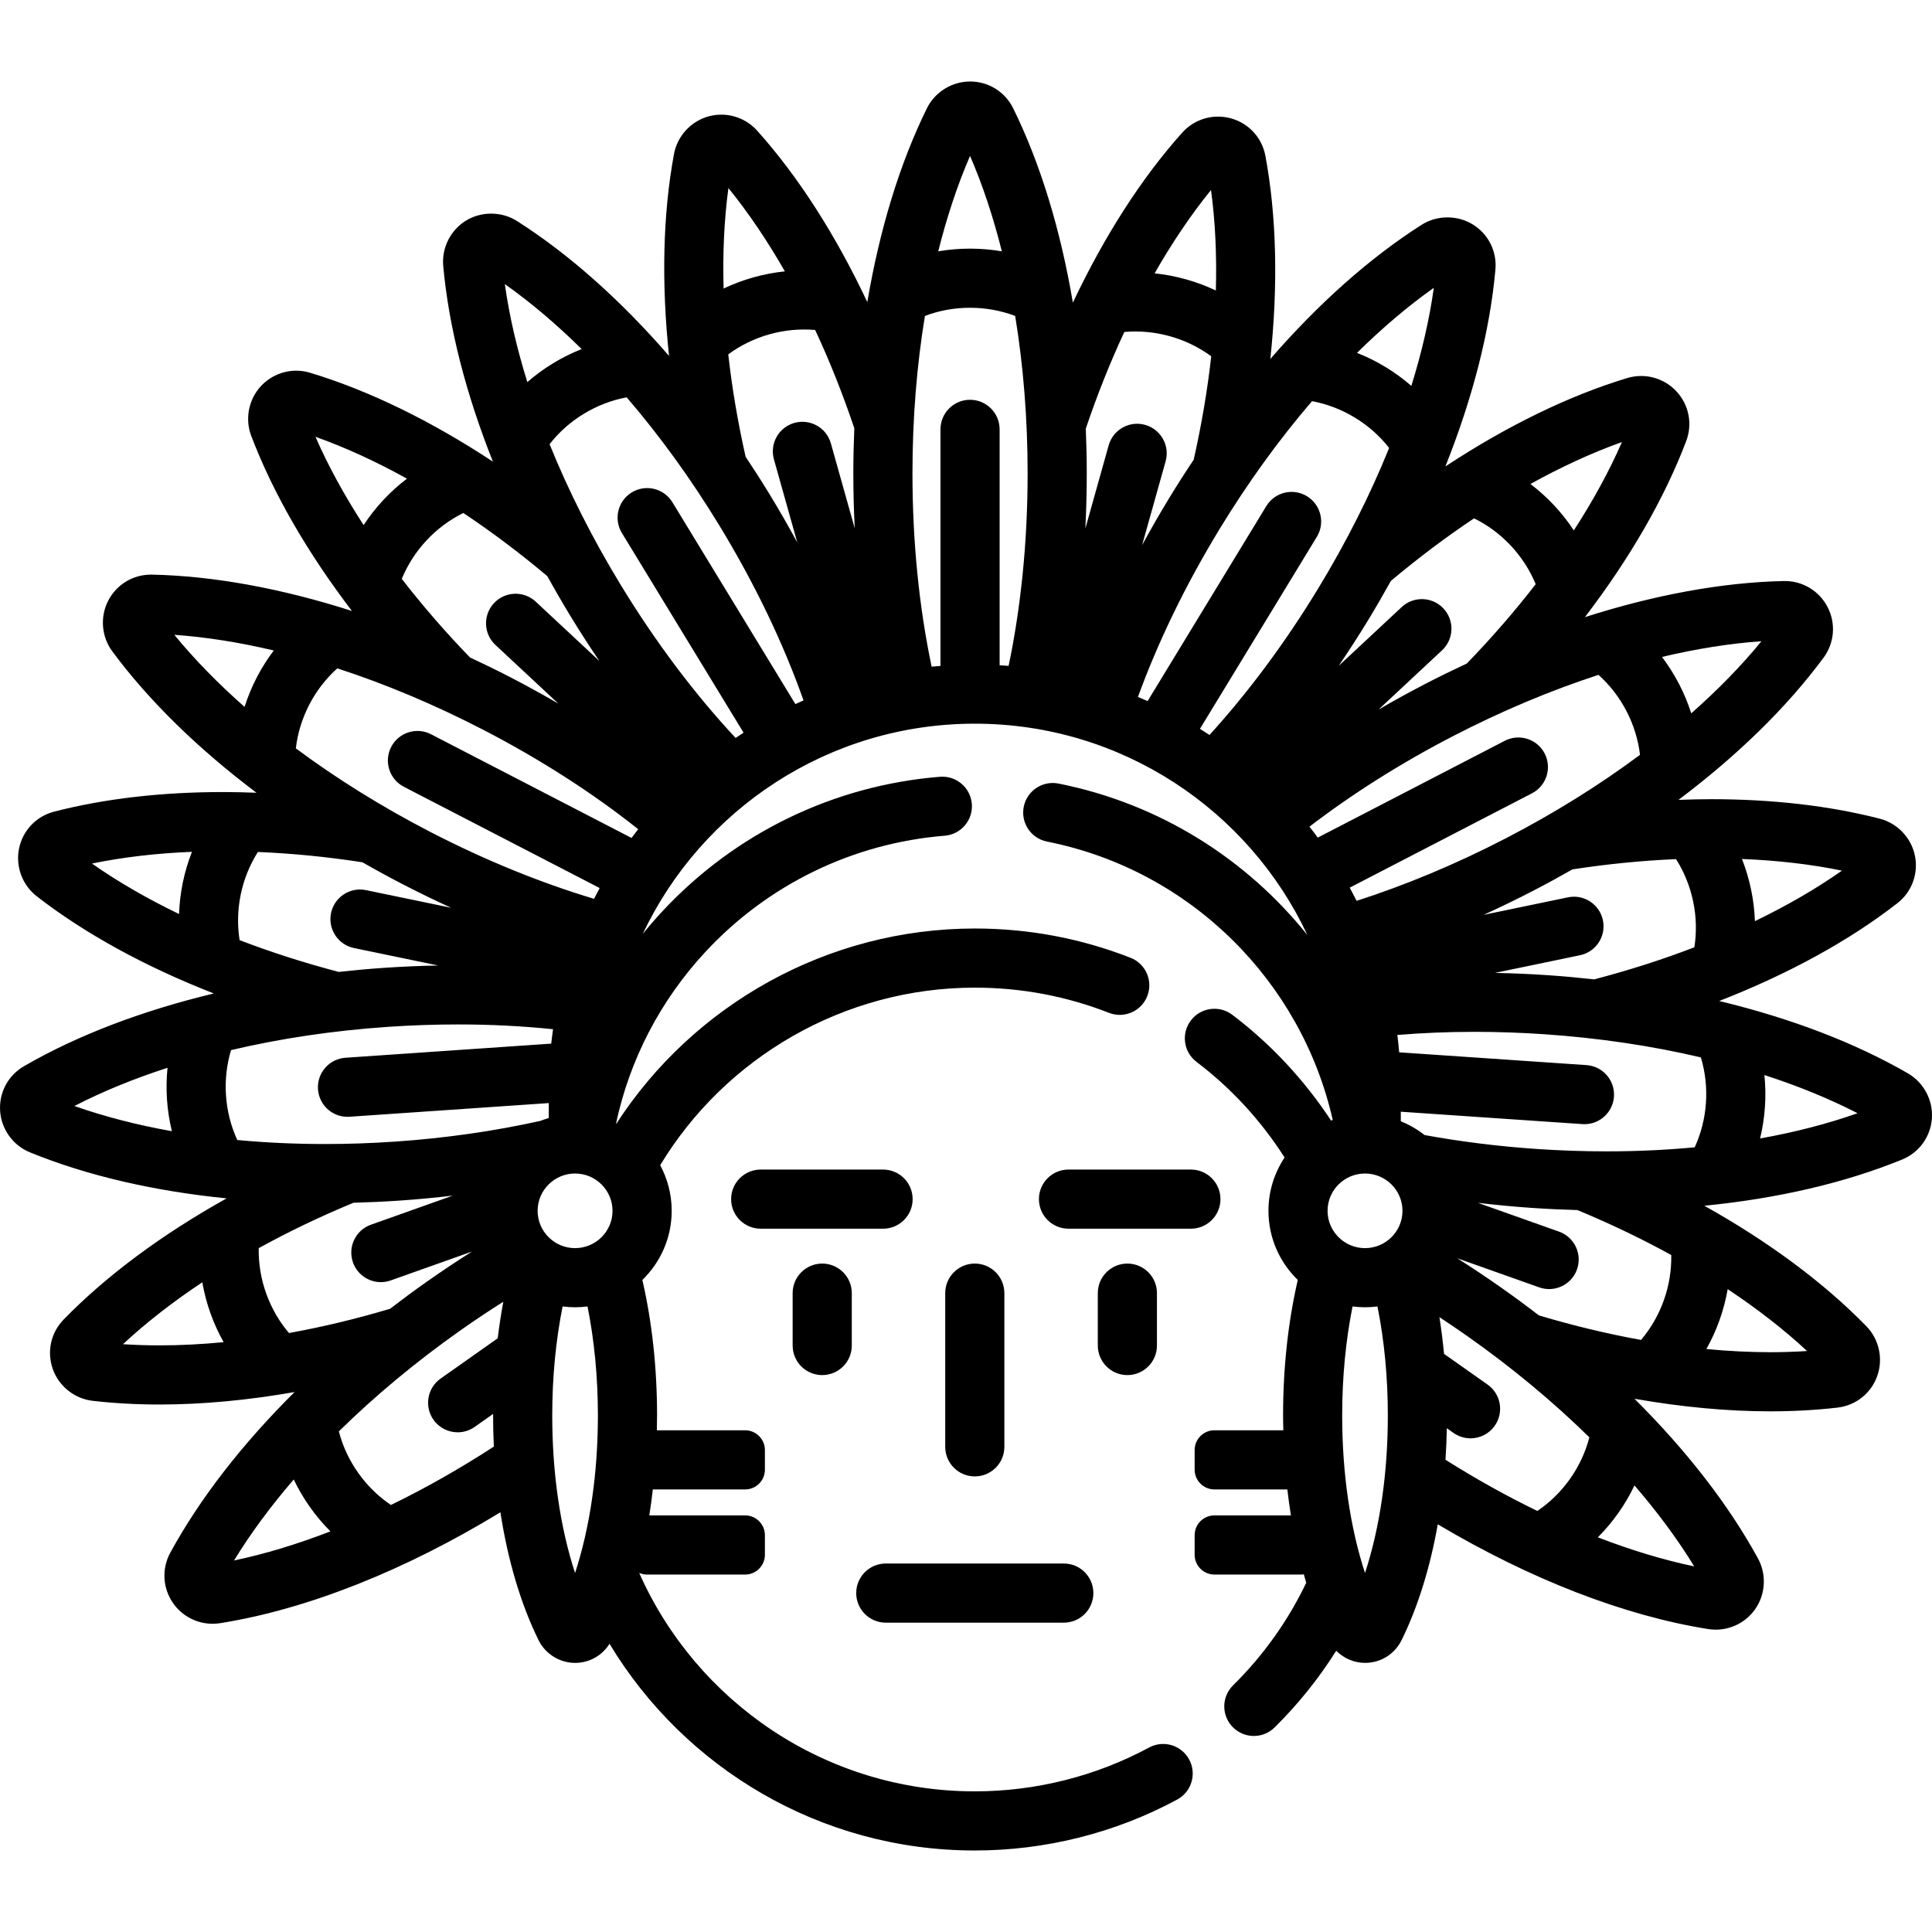 <?xml version="1.0" encoding="iso-8859-1"?>
<!-- Generator: Adobe Illustrator 19.0.0, SVG Export Plug-In . SVG Version: 6.00 Build 0)  -->
<svg xmlns="http://www.w3.org/2000/svg" xmlns:xlink="http://www.w3.org/1999/xlink" version="1.1" id="Layer_1" x="0px" y="0px" viewBox="0 0 512.005 512.005" style="enable-background:new 0 0 512.005 512.005;" xml:space="preserve">
<g>
	<g>
		<path d="M258.333,334.862c-4.329,0-7.837,3.509-7.837,7.837v40.732c0,4.328,3.508,7.837,7.837,7.837    c4.328,0.001,7.837-3.508,7.837-7.836v-40.733C266.169,338.37,262.662,334.862,258.333,334.862z"/>
	</g>
</g>
<g>
	<g>
		<path d="M217.898,334.862c-4.329,0-7.837,3.509-7.837,7.837v13.881c0,4.328,3.508,7.837,7.837,7.837    c4.329,0,7.837-3.509,7.837-7.837v-13.881C225.735,338.37,222.227,334.862,217.898,334.862z"/>
	</g>
</g>
<g>
	<g>
		<path d="M298.769,334.862c-4.328,0-7.837,3.509-7.837,7.837v13.881c0,4.328,3.508,7.837,7.837,7.837    c4.328,0,7.837-3.509,7.837-7.837v-13.881C306.606,338.37,303.097,334.862,298.769,334.862z"/>
	</g>
</g>
<g>
	<g>
		<path d="M281.921,414.351h-47.177c-4.329,0-7.837,3.509-7.837,7.837s3.508,7.837,7.837,7.837h47.177    c4.329,0,7.837-3.509,7.837-7.837S286.25,414.351,281.921,414.351z"/>
	</g>
</g>
<g>
	<g>
		<path d="M234.026,309.948h-32.432c-4.329,0-7.837,3.509-7.837,7.837c0,4.328,3.508,7.837,7.837,7.837h32.432    c4.329,0,7.837-3.509,7.837-7.837C241.863,313.457,238.355,309.948,234.026,309.948z"/>
	</g>
</g>
<g>
	<g>
		<path d="M315.601,309.948h-32.434c-4.329,0-7.837,3.509-7.837,7.837c0,4.328,3.508,7.837,7.837,7.837h32.434    c4.329,0,7.837-3.509,7.837-7.837C323.438,313.457,319.93,309.948,315.601,309.948z"/>
	</g>
</g>
<g>
	<g>
		<path d="M505.637,284.462c-14.066-8.14-31.135-14.635-50.031-19.185c18.207-7.096,34.329-15.883,47.218-25.915    c3.86-3.01,5.639-7.859,4.641-12.647c-0.981-4.721-4.632-8.548-9.305-9.752c-13.341-3.429-28.386-5.168-44.716-5.168    c-2.848,0-5.728,0.074-8.621,0.183c15.61-11.741,28.743-24.556,38.445-37.687c2.902-3.939,3.306-9.083,1.053-13.432    c-2.202-4.243-6.539-6.879-11.318-6.879c-0.055,0-0.214,0.001-0.27,0.002c-16.249,0.345-34.205,3.651-52.713,9.567    c11.859-15.511,21.047-31.389,26.843-46.65c1.728-4.577,0.726-9.64-2.612-13.212c-2.404-2.57-5.801-4.046-9.322-4.046    c-1.25,0-2.492,0.184-3.693,0.546c-15.559,4.711-31.961,12.737-48.189,23.426c7.232-18.135,11.798-35.906,13.258-52.165    c0.429-4.873-1.9-9.478-6.081-12.018c-4.077-2.473-9.454-2.419-13.473,0.141c-13.715,8.733-27.351,20.883-40.096,35.558    c2.072-19.419,1.679-37.767-1.306-53.817c-0.899-4.811-4.386-8.618-9.097-9.935c-1.12-0.313-2.279-0.473-3.441-0.473    c-3.622,0-7.082,1.545-9.498,4.241c-10.848,12.106-20.686,27.494-28.991,45.063c-3.253-19.268-8.596-36.837-15.81-51.494    c-2.163-4.388-6.546-7.114-11.438-7.114c-4.824,0-9.316,2.795-11.443,7.118c-7.195,14.618-12.529,32.134-15.783,51.345    c-8.354-17.732-18.266-33.254-29.198-45.44c-2.414-2.692-5.872-4.236-9.491-4.236c-1.161,0-2.319,0.159-3.438,0.471    c-4.652,1.3-8.225,5.204-9.103,9.944c-2.964,15.966-3.36,34.211-1.313,53.526C164.5,79.56,150.793,67.34,137.009,58.573    c-4.018-2.559-9.388-2.616-13.466-0.142c-4.13,2.507-6.518,7.231-6.083,12.034c1.459,16.167,5.99,33.836,13.168,51.877    c-16.312-10.76-32.803-18.831-48.435-23.555c-1.198-0.363-2.442-0.547-3.693-0.547c-3.516,0-6.91,1.473-9.311,4.04    c-3.301,3.525-4.327,8.72-2.61,13.233c5.77,15.175,14.908,30.967,26.69,46.402c-18.612-5.964-36.67-9.295-52.999-9.633    c-0.055-0.001-0.213-0.002-0.267-0.002c-4.776,0-9.112,2.635-11.311,6.873c-2.229,4.286-1.813,9.565,1.059,13.448    c9.654,13.056,22.709,25.801,38.222,37.488c-2.953-0.113-5.892-0.189-8.799-0.189c-16.374,0-31.455,1.747-44.824,5.193    c-4.737,1.221-8.299,4.955-9.295,9.74c-0.987,4.726,0.837,9.696,4.649,12.662c12.825,9.972,28.857,18.715,46.959,25.785    c-19.008,4.563-36.176,11.089-50.309,19.278c-4.231,2.453-6.653,7.009-6.322,11.89c0.327,4.816,3.423,9.108,7.892,10.934    c15.045,6.147,32.759,10.266,52.134,12.201c-17.05,9.509-31.795,20.411-43.179,32.092c-3.416,3.505-4.519,8.548-2.881,13.16    c1.615,4.545,5.753,7.841,10.547,8.398c5.631,0.65,11.596,0.98,17.733,0.98c11.376,0,23.407-1.134,35.787-3.303    c-13.858,13.758-25.118,28.239-32.932,42.567c-2.336,4.294-2.038,9.446,0.784,13.445c2.387,3.38,6.281,5.398,10.418,5.398    c0.668,0,1.34-0.053,2.002-0.158c23.177-3.691,49.034-13.996,74.276-29.39c1.963,12.698,5.386,24.29,10.109,33.883    c1.799,3.664,5.601,6.032,9.686,6.032c3.768,0,7.162-1.924,9.123-5.065c19.759,32.789,55.75,54.783,96.811,54.783    c18.719-0.001,37.263-4.668,53.628-13.498c3.81-2.055,5.231-6.81,3.175-10.618c-2.055-3.809-6.806-5.231-10.618-3.175    c-14.085,7.6-30.056,11.617-46.185,11.618c-39.667,0-73.835-23.829-88.938-57.876c0.628,0.268,1.317,0.418,2.039,0.418h26.04    c2.873,0,5.224-2.351,5.224-5.224v-5.224c0-2.873-2.351-5.224-5.224-5.224h-25.409c0.363-2.257,0.664-4.56,0.932-6.884h24.478    c2.873,0,5.224-2.351,5.224-5.224v-5.224c0-2.873-2.351-5.224-5.224-5.224H174.07c0.029-1.305,0.061-2.609,0.061-3.926    c0-12.678-1.343-24.84-3.896-35.916c4.789-4.648,7.773-11.14,7.773-18.319c0-4.371-1.107-8.487-3.05-12.088    c17.267-28.581,48.738-47.058,83.383-47.058c12.276,0,24.237,2.247,35.55,6.677c4.029,1.58,8.576-0.409,10.155-4.439    c1.579-4.03-0.41-8.576-4.439-10.154c-13.143-5.147-27.026-7.756-41.267-7.756c-39.021,0-74.587,20.195-94.987,51.718    c-0.031-0.016-0.064-0.028-0.097-0.044c3.616-16.913,11.736-32.627,23.74-45.535c16.607-17.857,39.112-28.771,63.37-30.73    c4.314-0.348,7.53-4.128,7.181-8.442c-0.348-4.314-4.148-7.524-8.442-7.181c-28.174,2.275-54.306,14.946-73.587,35.679    c-1.806,1.94-3.534,3.937-5.186,5.984c15.552-32.898,49.148-55.731,88.008-55.731c38.978,0,72.656,22.972,88.145,56.029    c-16.153-20.178-39.183-34.842-65.968-40.162c-4.245-0.842-8.371,1.915-9.213,6.161c-0.843,4.245,1.915,8.37,6.161,9.213    c38.128,7.571,67.434,37.121,75.725,73.774c-0.147,0.052-0.293,0.106-0.438,0.16c-7.045-10.698-15.892-20.24-26.188-28.034    c-3.451-2.611-8.366-1.933-10.978,1.518c-2.612,3.451-1.933,8.367,1.518,10.979c9.253,7.004,17.147,15.638,23.329,25.335    c-2.7,4.05-4.278,8.906-4.278,14.126c0,7.178,2.983,13.67,7.772,18.318c-2.555,11.076-3.897,23.24-3.897,35.917    c0,1.317,0.037,2.62,0.066,3.926h-18.276c-2.873,0-5.224,2.351-5.224,5.224v5.224c0,2.873,2.351,5.224,5.224,5.224h19.342    c0.27,2.328,0.586,4.623,0.95,6.884h-20.292c-2.873,0-5.224,2.351-5.224,5.224v5.224c0,2.873,2.351,5.224,5.224,5.224h23.091    c0.212,0,0.415-0.039,0.621-0.063c0.212,0.749,0.409,1.515,0.632,2.252c-4.768,9.976-11.275,19.166-19.388,27.182    c-3.077,3.043-3.108,8.004-0.064,11.082c1.533,1.551,3.552,2.328,5.573,2.328c1.99,0,3.981-0.753,5.508-2.263    c6.285-6.211,11.74-13.029,16.323-20.317c1.999,2.003,4.741,3.212,7.639,3.212c4.144,0,7.854-2.309,9.683-6.025    c4.326-8.789,7.565-19.248,9.589-30.698c24.412,14.505,49.297,24.209,71.688,27.765c0.654,0.102,1.322,0.155,1.983,0.155    c4.141,0,8.036-2.02,10.412-5.386c2.792-3.941,3.101-9.226,0.787-13.469c-7.782-14.249-18.975-28.651-32.746-42.341    c12.451,2.191,24.552,3.336,35.989,3.336c6.165,0,12.159-0.332,17.823-0.99c4.862-0.57,8.899-3.787,10.532-8.383    c1.622-4.542,0.495-9.712-2.878-13.179c-11.338-11.618-26.002-22.462-42.95-31.929c19.486-1.931,37.301-6.068,52.429-12.256    c4.528-1.859,7.548-6.045,7.881-10.921C512.299,291.554,509.815,286.881,505.637,284.462z M488.142,230.73    c-6.873,4.831-14.631,9.31-23.069,13.385c-0.101-2.795-0.434-5.594-1.016-8.387c-0.582-2.79-1.392-5.488-2.413-8.089    C471.082,228.017,479.955,229.045,488.142,230.73z M48.457,233.844c-0.579,2.792-0.909,5.589-1.009,8.382    c-8.44-4.072-16.199-8.546-23.073-13.373c8.188-1.691,17.058-2.724,26.494-3.107C49.848,228.351,49.037,231.051,48.457,233.844z     M19.719,293.106c7.467-3.854,15.76-7.237,24.674-10.129c-0.28,2.785-0.33,5.603-0.135,8.448c0.196,2.849,0.634,5.637,1.294,8.358    C36.31,298.134,27.644,295.904,19.719,293.106z M42.272,356.54c-3.3,0-6.538-0.106-9.681-0.312    c6.148-5.722,13.22-11.215,21.023-16.402c0.482,2.759,1.194,5.488,2.151,8.177c0.957,2.685,2.13,5.247,3.497,7.686    C53.454,356.25,47.774,356.54,42.272,356.54z M193.039,49.843c5.298,6.516,10.305,13.939,14.956,22.07    c-2.786,0.293-5.559,0.817-8.31,1.588c-2.749,0.772-5.388,1.767-7.919,2.965C191.501,67.105,191.911,58.163,193.039,49.843z     M154.144,92.506c-2.601,1.031-5.128,2.283-7.567,3.765c-2.439,1.485-4.714,3.156-6.826,4.992    c-2.783-8.943-4.805-17.662-5.965-25.977C140.646,80.133,147.47,85.931,154.144,92.506z M122.789,135.946    c7.484,4.984,14.941,10.589,22.263,16.745c1.949,3.525,3.976,7.043,6.106,10.541c2.487,4.079,5.051,8.06,7.683,11.937    l-16.856-15.714c-3.166-2.952-8.124-2.777-11.076,0.389c-2.951,3.166-2.776,8.125,0.389,11.076l16.685,15.554    c-4.151-2.418-8.405-4.761-12.758-7.011c-3.55-1.836-7.114-3.569-10.679-5.232c-6.579-6.807-12.628-13.784-18.068-20.828    c1.551-3.755,3.748-7.175,6.565-10.196C115.865,140.185,119.136,137.757,122.789,135.946z M83.6,115.752    c7.915,2.818,16.052,6.562,24.254,11.095c-2.226,1.695-4.322,3.579-6.268,5.662c-1.948,2.088-3.686,4.309-5.226,6.646    C91.266,131.295,86.963,123.445,83.6,115.752z M64.814,187.334c-7.029-6.195-13.291-12.594-18.608-19.095    c8.382,0.582,17.228,1.994,26.349,4.148c-1.684,2.232-3.194,4.611-4.507,7.142C66.738,182.063,65.663,184.669,64.814,187.334z     M63.802,237.029c0.84-4.042,2.367-7.807,4.54-11.244c9.036,0.372,18.292,1.278,27.701,2.73c3.511,2.008,7.093,3.963,10.745,5.852    c4.242,2.193,8.499,4.258,12.759,6.203l-22.556-4.674c-4.226-0.876-8.385,1.845-9.263,6.083c-0.879,4.238,1.845,8.385,6.083,9.264    l22.315,4.624c-4.804,0.09-9.662,0.3-14.502,0.631c-3.989,0.274-7.936,0.643-11.848,1.072c-9.166-2.403-17.965-5.227-26.28-8.423    C62.867,245.134,62.964,241.072,63.802,237.029z M59.895,290.346c-0.284-4.118,0.17-8.159,1.336-12.056    c13-3.059,26.959-5.159,41.467-6.154c6.255-0.429,12.54-0.647,18.679-0.647c8.685,0,17.103,0.434,25.186,1.268    c-0.18,1.266-0.341,2.538-0.479,3.817l-54.532,3.743c-4.319,0.297-7.578,4.037-7.282,8.355c0.283,4.136,3.726,7.301,7.811,7.301    c0.181,0,0.363-0.006,0.544-0.019l52.81-3.625v3.963c-0.77,0.217-1.52,0.48-2.259,0.766c-12.116,2.687-25.005,4.559-38.379,5.478    c-6.251,0.428-12.531,0.646-18.666,0.646c-7.989,0-15.76-0.362-23.251-1.066C61.186,298.419,60.181,294.474,59.895,290.346z     M76.582,353.272c-2.631-3.106-4.663-6.632-6.052-10.528c-1.385-3.889-2.039-7.901-1.969-11.967    c7.869-4.342,16.279-8.373,25.116-12.032c4.049-0.109,8.123-0.292,12.19-0.57c4.768-0.328,9.48-0.773,14.134-1.323l-21.693,7.708    c-4.078,1.449-6.21,5.93-4.762,10.008c1.141,3.211,4.161,5.215,7.384,5.215c0.87,0,1.758-0.146,2.624-0.455l21.525-7.649    c-4.057,2.567-8.095,5.256-12.097,8.079c-3.281,2.314-6.484,4.681-9.616,7.09C94.314,349.544,85.348,351.688,76.582,353.272z     M62.029,413.545c4.376-7.168,9.702-14.364,15.816-21.462c1.21,2.528,2.634,4.965,4.284,7.298    c1.645,2.325,3.463,4.474,5.437,6.451C78.824,409.214,70.253,411.823,62.029,413.545z M131.901,354.663l-15.134,10.677    c-3.537,2.495-4.381,7.384-1.886,10.921c1.527,2.164,3.949,3.32,6.41,3.32c1.561,0,3.138-0.465,4.51-1.434l4.881-3.443    c0,0.139-0.005,0.276-0.005,0.415c0,2.774,0.066,5.526,0.194,8.249c-9.054,5.879-18.202,11.067-27.277,15.47    c-3.372-2.284-6.281-5.132-8.669-8.508c-2.384-3.372-4.098-7.057-5.127-10.992c9.516-9.359,20.348-18.394,32.224-26.772    c3.765-2.656,7.558-5.176,11.365-7.586C132.796,348.137,132.3,351.368,131.901,354.663z M152.4,416.872    c-3.936-12.025-6.05-26.437-6.05-41.755c0-10.18,0.95-19.926,2.75-28.893c1.08,0.14,2.181,0.219,3.3,0.219    s2.219-0.079,3.301-0.219c1.8,8.967,2.749,18.714,2.749,28.893C158.45,390.434,156.335,404.848,152.4,416.872z M152.4,330.77    c-5.471,0-9.923-4.436-9.923-9.887s4.452-9.887,9.923-9.887c5.473,0,9.927,4.436,9.927,9.887S157.873,330.77,152.4,330.77z     M167.368,222.067l-53.138-27.48c-3.845-1.987-8.573-0.483-10.561,3.361c-1.987,3.845-0.483,8.573,3.361,10.561l51.891,26.834    c-0.512,0.945-1.008,1.9-1.493,2.861c-14.21-4.272-28.889-10.235-43.438-17.759c-12.911-6.679-24.881-14.15-35.59-22.121    c0.478-4.032,1.669-7.918,3.567-11.586c1.903-3.67,4.395-6.889,7.423-9.615c12.701,4.133,25.719,9.584,38.635,16.262    c15.175,7.848,29.057,16.789,41.104,26.361C168.532,220.511,167.946,221.286,167.368,222.067z M210.787,186.591l-32.588-53.483    c-2.252-3.698-7.075-4.868-10.77-2.615c-3.696,2.252-4.866,7.074-2.614,10.77l32.239,52.909c-0.707,0.458-1.411,0.922-2.108,1.395    c-10.844-11.638-21.164-25.327-30.405-40.489c-7.556-12.406-13.896-24.998-18.898-37.364c2.508-3.199,5.547-5.902,9.078-8.051    c3.538-2.151,7.344-3.609,11.351-4.367c8.701,10.121,16.989,21.533,24.55,33.94c9.404,15.434,16.934,31.162,22.322,46.38    C212.22,185.934,211.501,186.259,210.787,186.591z M220.19,117.498c-1.169-4.167-5.498-6.596-9.664-5.425    c-4.167,1.17-6.596,5.497-5.425,9.664l6.185,22.015c-2.298-4.24-4.72-8.469-7.28-12.67c-2.083-3.419-4.224-6.766-6.411-10.042    c-2.075-9.219-3.612-18.307-4.595-27.138c3.282-2.405,6.94-4.189,10.921-5.308c3.984-1.118,8.042-1.496,12.107-1.147    c3.827,8.199,7.305,16.922,10.376,26.052c-0.163,3.954-0.261,7.939-0.261,11.961c0,4.899,0.132,9.752,0.373,14.549L220.19,117.498    z M257.075,41.315c3.337,7.706,6.15,16.204,8.428,25.289c-2.762-0.47-5.572-0.714-8.428-0.714c-2.857,0-5.669,0.243-8.429,0.714    C250.923,57.519,253.735,49.02,257.075,41.315z M267.296,176.465c-0.792-0.063-1.589-0.113-2.385-0.159v-62.522    c0-4.328-3.508-7.837-7.837-7.837c-4.329,0-7.837,3.509-7.837,7.837v62.693c-0.782,0.063-1.563,0.13-2.34,0.208    c-3.323-15.804-5.083-33.149-5.083-51.226c0-14.522,1.138-28.572,3.301-41.734c3.811-1.432,7.817-2.161,11.959-2.161    c4.141,0,8.147,0.729,11.958,2.161c2.163,13.163,3.301,27.213,3.301,41.734C272.332,143.452,270.587,160.721,267.296,176.465z     M455.71,349.817c0.956-2.69,1.668-5.419,2.148-8.175c7.807,5.184,14.883,10.674,21.034,16.391    c-3.168,0.211-6.432,0.318-9.761,0.318c-5.477,0-11.13-0.288-16.914-0.842C453.584,355.068,454.755,352.505,455.71,349.817z     M448.713,238.922c0.842,4.044,0.943,8.105,0.317,12.122c-8.395,3.231-17.289,6.077-26.544,8.502    c-4.006-0.443-8.049-0.818-12.136-1.097c-4.73-0.323-9.477-0.527-14.175-0.618l22.542-4.681c4.238-0.88,6.96-5.029,6.08-9.266    c-0.881-4.238-5.034-6.962-9.266-6.079l-22.364,4.643c4.37-1.99,8.735-4.103,13.085-6.354c3.556-1.841,7.044-3.744,10.467-5.698    c9.32-1.428,18.498-2.339,27.455-2.713C446.344,231.116,447.87,234.88,448.713,238.922z M466.804,169.937    c-5.314,6.505-11.574,12.91-18.601,19.108c-0.853-2.667-1.931-5.275-3.247-7.81c-1.313-2.53-2.822-4.907-4.508-7.137    C449.577,171.937,458.425,170.52,466.804,169.937z M429.836,117.15c-3.36,7.696-7.659,15.549-12.751,23.412    c-1.541-2.339-3.284-4.56-5.236-6.648c-1.947-2.081-4.042-3.963-6.265-5.656C413.784,123.722,421.92,119.974,429.836,117.15z     M390.653,137.366c3.65,1.805,6.92,4.231,9.748,7.254c2.823,3.02,5.023,6.439,6.576,10.193    c-5.492,7.116-11.609,14.161-18.255,21.035c-3.651,1.7-7.3,3.477-10.937,5.359c-4.247,2.2-8.403,4.485-12.459,6.843l16.837-15.709    c3.164-2.953,3.336-7.912,0.385-11.076c-2.953-3.165-7.911-3.338-11.077-0.385l-16.709,15.589    c2.701-3.972,5.333-8.052,7.88-12.237c2.076-3.411,4.051-6.84,5.955-10.278C375.852,147.867,383.239,142.308,390.653,137.366z     M379.98,76.28c-1.157,8.316-3.174,17.038-5.953,25.982c-2.117-1.837-4.396-3.507-6.84-4.991c-2.438-1.48-4.962-2.728-7.561-3.758    C366.297,86.934,373.121,81.132,379.98,76.28z M320.933,50.36c1.133,8.319,1.545,17.262,1.284,26.623    c-2.533-1.197-5.176-2.191-7.929-2.96c-2.748-0.769-5.519-1.292-8.303-1.583C310.635,64.306,315.638,56.881,320.933,50.36z     M293.812,118.025l-6.182,22.038c0.243-4.816,0.376-9.686,0.376-14.607c0-3.987-0.096-7.941-0.257-11.865    c3.03-8.966,6.451-17.548,10.214-25.618c4.055-0.352,8.113,0.025,12.102,1.142c3.985,1.115,7.646,2.895,10.927,5.3    c-0.991,8.92-2.549,18.105-4.649,27.416c-2.24,3.352-4.43,6.778-6.562,10.279c-2.496,4.1-4.863,8.225-7.109,12.362l6.231-22.214    c1.168-4.167-1.262-8.493-5.429-9.662C299.307,111.427,294.981,113.857,293.812,118.025z M320.532,194.775    c-0.835-0.551-1.677-1.091-2.527-1.621l30.974-50.882c2.251-3.697,1.078-8.518-2.619-10.769c-3.698-2.251-8.518-1.078-10.77,2.619    l-31.457,51.674c-0.849-0.377-1.704-0.744-2.564-1.101c5.326-14.61,12.605-29.655,21.6-44.433    c7.555-12.41,15.839-23.827,24.536-33.953c4.002,0.754,7.806,2.21,11.347,4.359c3.536,2.148,6.578,4.848,9.087,8.046    c-4.998,12.369-11.334,24.965-18.886,37.371C340.495,170.472,330.762,183.531,320.532,194.775z M349.231,221.974    c-0.722-0.976-1.456-1.942-2.209-2.894c11.301-8.66,24.085-16.766,37.967-23.953c12.914-6.684,25.933-12.143,38.629-16.282    c3.026,2.721,5.52,5.938,7.426,9.61c1.902,3.668,3.096,7.552,3.578,11.586c-10.705,7.977-22.671,15.452-35.58,22.134    c-13.22,6.843-26.549,12.395-39.535,16.566c-0.587-1.177-1.189-2.346-1.815-3.498l48.303-25.004    c3.843-1.99,5.346-6.719,3.356-10.562c-1.989-3.845-6.719-5.347-10.562-3.357L349.231,221.974z M361.746,416.872    c-3.936-12.025-6.051-26.438-6.051-41.754c0-10.179,0.949-19.925,2.75-28.894c1.081,0.14,2.182,0.219,3.301,0.219    c1.118,0,2.218-0.079,3.3-0.219c1.8,8.967,2.749,18.714,2.749,28.893C367.795,390.434,365.68,404.847,361.746,416.872z     M361.746,330.77c-5.472,0-9.924-4.436-9.924-9.887s4.452-9.887,9.924-9.887c5.473,0,9.927,4.436,9.927,9.887    S367.219,330.77,361.746,330.77z M416.082,391.912c-2.387,3.378-5.292,6.228-8.664,8.514c-8.096-3.924-16.253-8.467-24.347-13.571    c0.186-2.756,0.305-5.545,0.358-8.361l1.771,1.249c1.372,0.968,2.948,1.433,4.508,1.433c2.463,0,4.887-1.157,6.412-3.322    c2.494-3.538,1.648-8.427-1.89-10.92l-11.541-8.135c-0.315-3.306-0.721-6.555-1.225-9.735c2.509,1.648,5.011,3.343,7.5,5.096    c11.878,8.374,22.717,17.405,32.238,26.761C420.175,384.852,418.464,388.538,416.082,391.912z M433.16,393.658    c6.117,7.096,11.449,14.29,15.828,21.455c-8.226-1.719-16.798-4.324-25.54-7.701c1.974-1.98,3.791-4.13,5.436-6.459    C430.531,398.621,431.953,396.183,433.16,393.658z M440.944,344.568c-1.385,3.894-3.416,7.421-6.045,10.532    c-8.859-1.596-17.925-3.778-27.075-6.506c-3.198-2.462-6.473-4.882-9.827-7.246c-3.905-2.752-7.844-5.38-11.803-7.889    l21.724,7.709c0.866,0.307,1.75,0.453,2.621,0.453c3.225,0,6.246-2.005,7.385-5.218c1.447-4.079-0.685-8.559-4.766-10.007    l-21.514-7.635c4.771,0.567,9.603,1.028,14.493,1.362c3.967,0.271,7.944,0.45,11.896,0.559c8.743,3.63,17.076,7.621,24.874,11.918    C442.98,336.663,442.327,340.673,440.944,344.568z M452.096,292.278c-0.282,4.127-1.285,8.071-2.977,11.773    c-7.522,0.709-15.326,1.075-23.352,1.075c-6.102,0-12.347-0.215-18.565-0.638c-10.21-0.697-20.14-1.948-29.667-3.685    c-1.905-1.495-4.023-2.732-6.305-3.646v-2.539l48.137,3.284c0.182,0.013,0.363,0.019,0.542,0.019c4.085,0,7.529-3.167,7.811-7.304    c0.295-4.319-2.967-8.057-7.285-8.352l-49.634-3.387c-0.134-1.541-0.289-3.075-0.486-4.599c6.61-0.542,13.419-0.831,20.406-0.831    c6.1,0,12.344,0.215,18.557,0.638c14.509,0.991,28.468,3.082,41.472,6.137C451.921,284.115,452.378,288.155,452.096,292.278z     M466.443,301.707c0.659-2.722,1.095-5.512,1.289-8.362c0.194-2.845,0.142-5.662-0.14-8.444    c8.917,2.888,17.214,6.268,24.682,10.118C484.352,297.821,475.687,300.054,466.443,301.707z"/>
	</g>
</g>
<g>
</g>
<g>
</g>
<g>
</g>
<g>
</g>
<g>
</g>
<g>
</g>
<g>
</g>
<g>
</g>
<g>
</g>
<g>
</g>
<g>
</g>
<g>
</g>
<g>
</g>
<g>
</g>
<g>
</g>
</svg>
